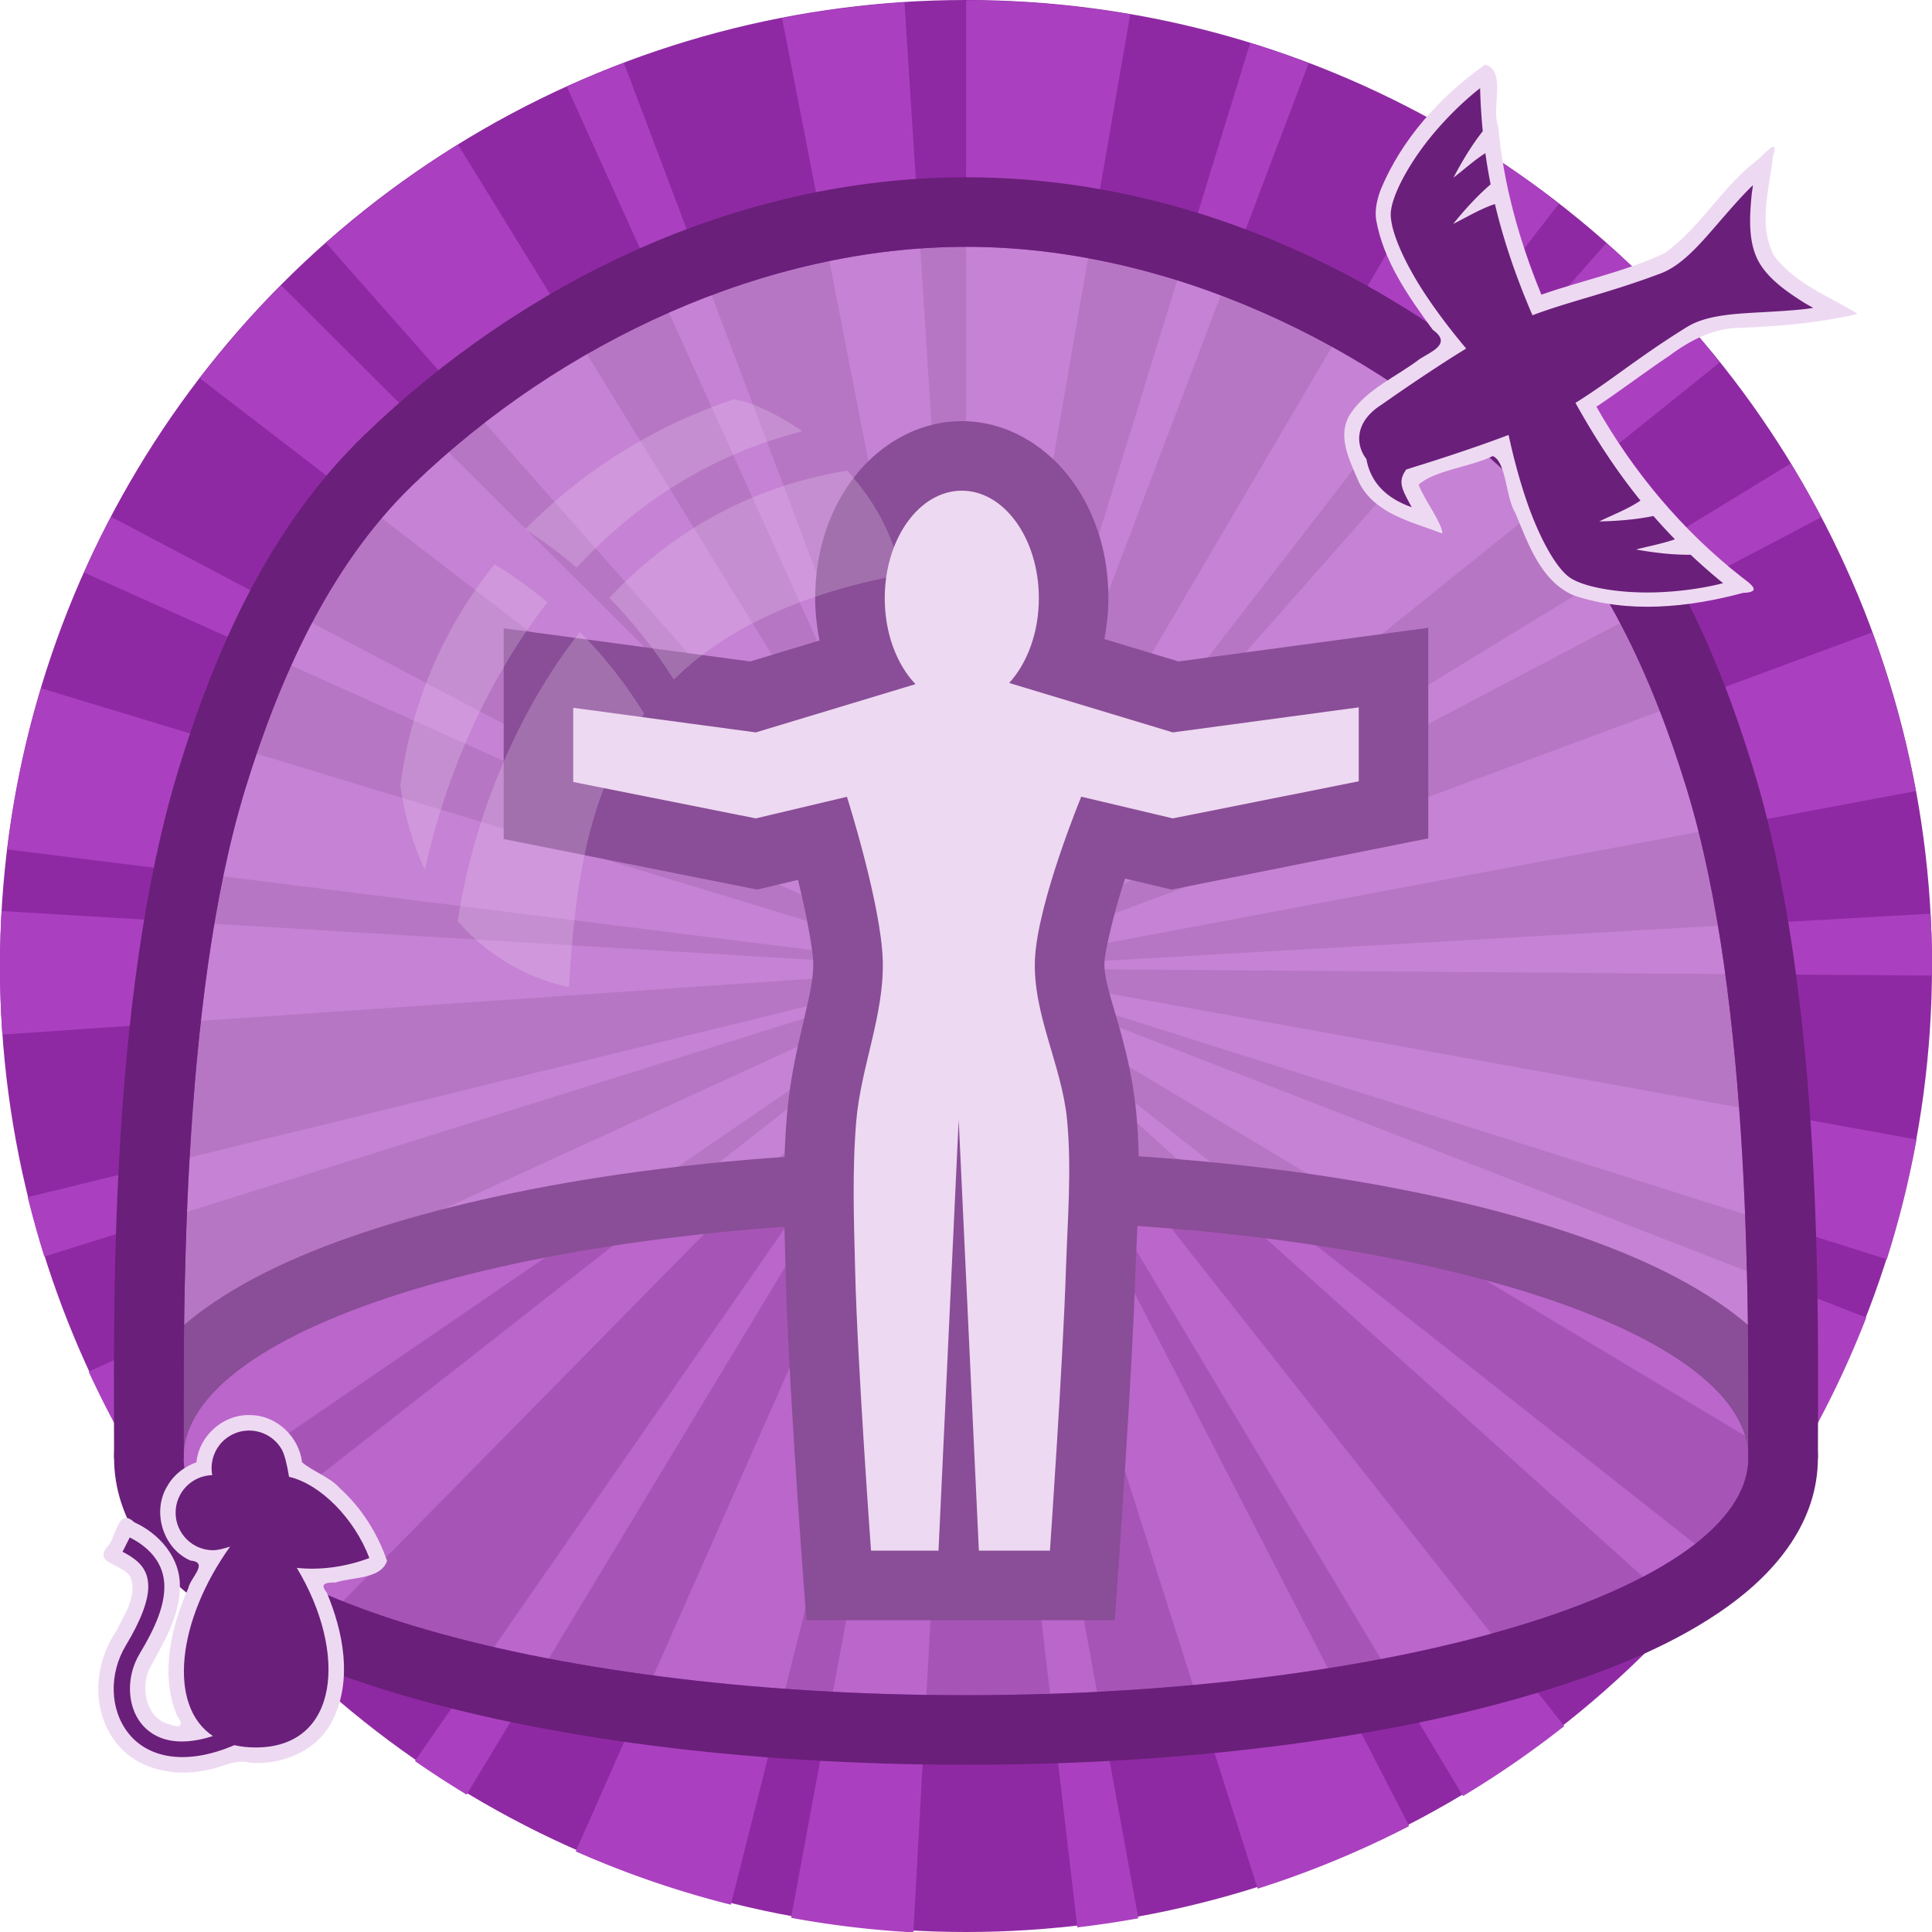 <svg height="500" viewBox="0 0 500 500" width="500" xmlns="http://www.w3.org/2000/svg" xmlns:xlink="http://www.w3.org/1999/xlink"><filter id="a" color-interpolation-filters="sRGB" height="1.054" width="1.054" x="-.027" y="-.027"><feGaussianBlur stdDeviation=".654"/></filter><filter id="b" color-interpolation-filters="sRGB" height="1.183" width="1.037" x="-.018" y="-.092"><feGaussianBlur stdDeviation="3.374"/></filter><filter id="c" color-interpolation-filters="sRGB" height="1.063" width="1.049" x="-.024" y="-.031"><feGaussianBlur stdDeviation="4.457"/></filter><filter id="d" color-interpolation-filters="sRGB" height="1.087" width="1.107" x="-.054" y="-.043"><feGaussianBlur stdDeviation="1.673"/></filter><filter id="e" color-interpolation-filters="sRGB" height="1.103" width="1.104" x="-.052" y="-.052"><feGaussianBlur stdDeviation="2.733"/></filter><g transform="translate(-1000 -500)"><circle cx="1250" cy="750" fill="#8f29a3" r="250"/><path d="m1250.052 500.093-.061 248.75-15.92-248.24a249.999 250.187 0 0 0 -31.678 4.069l45.043 231.171c-.102.036-.227.055-.379.055l2.377 12.945-.25-.534-.535-1.343-3.357-10.613c-.181.07-.346.125-.512.125l-.121.078-83.195-220.248a249.999 250.187 0 0 0 -14.74 6.133l96.9 214.605-.219.115 2.305 4.439 2.344 5.217.055.049.416.749.746 1.267v.031l-.746-1.298-.471-.797-5.527-9.21c-.184.122-.381.238-.566.397l-123.408-200.536a249.999 250.187 0 0 0 -34.178 25.408l164.548 186.401-.398-.581.832 1.026v.051l-.326-.324-.094-.129v-.006-.002l-176.181-175.465a249.999 250.187 0 0 0 -21.027 24.051l186.531 143.425-.142.186 10.469 8.264-2.096-1.077-9.408-5.662c-.14.182-.227.333-.307.473l-208.003-109.75a249.999 250.187 0 0 0 -7 14.407l214.527 96.343c-.074.177-.166.379-.258.594l12.176 4.736-.037-.025.525.237-.486-.211.357.182.213.08-.213-.051v-.029l-12.807-4.081c-.056.149-.126.335-.176.508l-224.966-68.332a249.999 250.187 0 0 0 -8.766 41.699l246.161 30.777h-1.236l-246.364-14.822a249.999 250.187 0 0 0 -.422 14.511 249.999 250.187 0 0 0 .611 17.472l234.493-16.188h-.027l.307-.023-.277.023 12.969-.735-7.67 1.855-.303.051-4.789.938.07.238-228.2 55.911a249.999 250.187 0 0 0 4.287 15.373l224.173-70.269c.093.363.186.696.279.96l11.965-4.466-6.729 3.528-218.214 100.036a249.999 250.187 0 0 0 21.015 36.992l204.007-139.71-2.941 2.389-191.599 150.206a249.999 250.187 0 0 0 21.279 23.801l164.714-167.437c.279.264.567.506.836.803l7.631-8.628v-.031l.758-.866.185-.237.775-.846.02-.065.057-.027-.023.158-.103.115.051-.182-.068.182-1.32 1.738.613-1.046-.186.209-.758.897-2.6 3.679-4.275 5.576.287.182-133.921 192.925a249.999 250.187 0 0 0 13.377 8.68l121.363-200.998c.112.07.256.164.404.233l6.908-11.769-.279.719-100.148 226.515a249.999 250.187 0 0 0 40.135 13.797l59.693-236.782-1.574 9.226.236.057-42.767 230.891a249.999 250.187 0 0 0 31.639 3.763l12.932-234.501c.241.024.455.023.66.023h.031v-12.363l.055-.872.381 3.352.633 9.859c.194 0 .339-.023.506-.023l27.248 233.233a249.999 250.187 0 0 0 15.783-2.345l-42.148-231.016c.254-.028.474-.092.707-.115l-2.064-10.715-.055-.139-.32-1.792.018.029.357 1.902 74.392 234.181a249.999 250.187 0 0 0 39.205-16.2l-111.15-215.751 4.141 6.718.27-.186 120.671 201.445a249.999 250.187 0 0 0 26.211-18.105l-145.507-184.325c.254-.187.42-.39.656-.604l-8.457-9.554 3.367 3.032 5.844 5.838.287-.307 174.826 156.828a249.999 250.187 0 0 0 10.271-12.183l-184.478-145.358c.13-.158.305-.333.408-.481l-9.363-7.214 211.585 126.786a249.999 250.187 0 0 0 18.724-38.193l-229.655-89.166 11.027 3.366.012-.186 223.929 70.912a249.999 250.187 0 0 0 7.684-30.992l-231.189-41.805c0-.162.037-.301.037-.45l-7.367-.907-4.551-.799 12.031.708c.03-.33.029-.628.029-.964l235.009 1.785a249.999 250.187 0 0 0 .011-2.199 249.999 250.187 0 0 0 -.381-13.813l-234.669 13.371v-.332l-11.775.811-2.207.141 2.164-.141h.043l242.642-45.604a249.999 250.187 0 0 0 -11.277-41.048l-231.003 85.654-.26.068 10.508-4.791c-.172-.359-.395-.809-.66-1.204l208.165-109.515a249.999 250.187 0 0 0 -7.877-13.905l-200.734 122.638-.211-.328-5.621 3.903-4.707 2.865 9.67-7.597-.145-.207 183.392-147.454a249.999 250.187 0 0 0 -29.365-30.857l-161.251 182.967-2.318 2.371 151.291-195.531a249.999 250.187 0 0 0 -26.415-17.961l-119.25 202.948-.094-.066-7.064 11.688 5.539-12.453c-.275-.154-.566-.248-.871-.36l83.404-220.182a249.999 250.187 0 0 0 -15.121-5.193l-69.281 225.078c-.109-.038-.223-.065-.381-.115l-1.881 7.539-1.129 3.698 2.106-11.466c-.201-.02-.408-.056-.613-.074l40.127-232.089a249.999 250.187 0 0 0 -42.435-3.641zm-1.945 235.662 1.012 8.77v.043l.871 4.456v.461l.029-.168.023.627v.104l-.057-.104v-.44l-.066.307-.238-.495-.562-4.75zm-9.365 5.006 7.086 6.374-.025-.02zm25.767 6.02-11.826 2.901h-.057zm-12.15.115-1.627 2.783-.35.401.111-.45-.092.207-.02.182-.051.106v-.025l.051-.08v-.162l.02-.02v-.106l.012-.023.082-.121v-.023l.033-.027.061-.15v.02l-.061.131-.033.051zm-6.529.238 3.324 2.547.363.567-.449-.168.201.139h-.022l-.219-.139h.037zm5.033.246-.297 1.589.297-.84-.334 1.376-.102.15.139-.686.262-1.568zm-.582.385-.086 1.718-.057.194-.117-.467zm3.144.745-2.275 1.589h-.023l-.412.278-.287.117.213-.276.074-.021.887-.713zm-4.043.579.135.141v.047l-.084-.125zm3.863.317h.029l-.174.08zm-3.525.182.183.358v.039l-.183-.354zm.416.094.02.264v.039l.039.096.047.117-.047.021-.039-.119.039-.02-.039-.06v-.035l-.057-.262zm2.221.064-.07.027-1.016.307.156-.06zm-5.639.067 2.369.407.346.215.029.061-.312.064zm2.164.313h.053l.094.031zm.727.192h.02v.02zm-.164.061h.02l.074.08zm.215.182h.024l-.024.031zm-.336.168h.057l.246.035-.812.328zm-.389.035h.217l-.932.479.264-.053-.025.027-.238.025-2.025.393v.023l-5.242.934 5.242-.958zm1.777.023.508.043.752.223-.846-.084zm-.219.164.035.018.111.221.328.166 1.439 1.403-1.35-1.009-.234-.297-.185-.264-.018-.033-.092-.188h-.035zm-1.062.08-.25.274h-.029l-2.781 1.265 2.299-1.413zm1.57.1.148.025.031.031zm.221.025 1.936.604-1.906-.571zm-1.18.172.031.125.022-.098-.022.131v.006l.076.231.125 1.896-.232-1.353.031-.774-.088.508v-.092l-.031-.186.031.143v-.264zm.723.092.061.066.088.147-.037-.031zm-1.141.182-.244.526-3.949 12.851 3.922-12.851h.027l.084-.287.01-.012zm-.088.106-.065.113.041-.098zm1.465.08.033.023.115.19-.092-.092zm-.438.213.023.029.029.227zm-1.73.266v.029l.051-.029zm2.293 1.353 4.883 10.789-4.883-10.735z" fill="#aa40bf"/></g><g transform="translate(0 24.249)"><path d="m52.941 314.466c12.769-9.164 29.12-16.204 48.658-22.135 39.076-11.861 91.012-18.775 148.4-18.775s109.325 6.915 148.4 18.775c19.538 5.93 35.889 12.971 48.658 22.135 12.769 9.164 23.416 22.049 23.416 38.547 0 0-4.757 9-9 9s-9-9-9-9c0-33.942-90.651-61.457-202.475-61.457-111.824 0-202.475 27.515-202.475 61.457 0 0-4.757 9-9 9s-9-9-9-9c-0-16.498 10.647-29.383 23.416-38.547z" fill="#6a1f7a" filter="url(#b)"/><path d="m250.001 39.63c-51.656 0-104.693 24.443-143.172 61.615-21.536 20.805-34.565 50.057-43.35 78.684-12.68 41.322-15.313 98.246-15.836 138.715 1.713-1.461 3.474-2.868 5.299-4.178 12.769-9.164 29.12-16.204 48.658-22.135 39.076-11.861 91.012-18.775 148.4-18.775s109.325 6.915 148.4 18.775c19.538 5.93 35.889 12.971 48.658 22.135 1.824 1.309 3.584 2.717 5.297 4.178-.523-40.469-3.154-97.393-15.834-138.715-8.785-28.627-21.813-57.878-43.35-78.684-38.479-37.172-91.516-61.615-143.172-61.615z" fill="#eed9f2" opacity=".25" stroke-width="36"/><path d="m248.91 84.742c-12.296 0-22.601 7.108-28.734 15.668-6.133 8.56-9.207 18.991-9.207 30.16 0 3.753.432 7.392 1.115 10.943l-17.947 5.424-63.783-8.59v54.547l65.582 13.078 10.582-2.508c2.022 8.084 3.854 17.766 3.947 21.443.216 8.509-5.234 21.281-6.789 39.326-1.242 14.414-.671 28.102-.357 40.906.621 25.309 4.146 73.229 4.146 73.229l1.217 16.693h27.473 23.908 28.457l1.16-16.756s3.367-48.273 4.176-73.449c.395-12.276 1.655-26.031.215-41.057-1.847-19.27-8.526-31.718-8.246-38.9.12-3.085 2.577-13.499 5.291-21.602.033-.097.032-.077.065-.174l12.018 2.848 66.449-13.254-.002-54.492-64.652 8.711-19.176-5.791c.64-3.434 1.037-6.953 1.037-10.576 0-11.169-3.076-21.6-9.209-30.16-6.133-8.56-16.439-15.668-28.734-15.668z" fill="#6a1f7a"/><path d="m275.864 304.28c-.781 24.287-4.141 72.782-4.141 72.782h-18.393l-5.223-111.544-5.223 111.544h-17.467s-3.513-48.21-4.105-72.362c-.318-12.97-.816-25.994.297-38.92 1.199-13.912 7.203-27.368 6.85-41.327-.367-14.491-9.275-42.488-9.275-42.488l-23.579 5.586-47.251-9.423v-19.194l47.251 6.362 41.316-12.485c-4.835-5.077-7.953-13.15-7.953-22.242 0-15.367 8.927-27.829 19.942-27.829 11.015 0 19.943 12.462 19.943 27.829 0 8.917-3.01 16.842-7.686 21.934l42.358 12.792 48.12-6.483.001 19.14-48.12 9.597-23.698-5.614s-11.419 27.63-11.989 42.262c-.547 14.038 6.973 27.333 8.314 41.318 1.233 12.862.127 25.848-.288 38.762z" fill="#eed9f2" stroke-width="36"/><path d="m250 39.63c-51.656 0-104.693 24.443-143.172 61.615-21.537 20.805-34.565 50.057-43.35 78.684-16.997 55.39-15.953 138.883-15.953 173.084.003 33.941 90.653 61.455 202.475 61.455 111.821-0 202.471-27.514 202.475-61.455 0-34.201 1.044-117.694-15.953-173.084-8.785-28.627-21.813-57.878-43.35-78.684-38.479-37.172-91.516-61.615-143.172-61.615z" fill="#eed9f2" opacity=".25" stroke-width="36"/><path d="m250 21.632c-59.874 0-115.359 27.718-155.678 66.668-24.991 24.142-38.811 56.236-48.051 86.348-18.546 60.437-16.746 144.531-16.746 178.365 0 0 4.757 9 9 9s9-9 9-9c0-34.201-1.044-117.694 15.953-173.084 8.785-28.627 21.813-57.878 43.35-78.684 38.479-37.172 91.516-61.615 143.172-61.615s104.693 24.443 143.172 61.615c21.536 20.805 34.565 50.057 43.35 78.684 16.997 55.39 15.953 138.883 15.953 173.084 0 0 4.757 9 9 9s9-9 9-9c0-33.835 1.8-117.928-16.746-178.365-9.24-30.111-23.06-62.205-48.051-86.348-40.319-38.95-95.803-66.668-155.678-66.668z" fill="#6a1f7a" filter="url(#c)"/><path d="m38.525 344.013c-4.243 0-9 9-9 9-0 16.498 10.647 29.381 23.416 38.545 12.769 9.164 29.12 16.204 48.658 22.135 39.076 11.861 91.012 18.775 148.4 18.775s109.325-6.915 148.4-18.775c19.538-5.93 35.889-12.971 48.658-22.135 12.769-9.164 23.416-22.047 23.416-38.545 0 0-4.757-9-9-9s-9 9-9 9c-.003 33.941-90.653 61.455-202.475 61.455-111.821-0-202.471-27.514-202.475-61.455 0 0-4.757-9-9-9z" fill="#6a1f7a" filter="url(#b)"/><path d="m261.743 74.454c-8.229 2.32-16.96 6.646-24.077 12.943 2.011 1.138 3.995 2.408 5.927 3.81 6.641-6.218 15.24-11.208 26.009-13.563-2.937-1.775-5.821-2.879-7.858-3.191zm13.044 7.104c-11.695 1.659-20.664 6.448-27.437 12.666 2.725 2.408 5.239 5.133 7.435 8.149 5.609-4.763 13.891-8.44 26.194-10.451-.82-4.075-3.254-7.594-6.191-10.364zm-40.693 9.332c-5.503 5.927-9.546 13.309-10.861 22.066.558 3.254 1.55 6.006 2.834 8.361 1.783-7.117 5.223-15.134 10.726-22.49 1.058-1.429 2.196-2.805 3.413-4.154-1.984-1.455-4.048-2.699-6.112-3.784zm9.869 6.747c-1.217 1.296-2.328 2.646-3.36 4.048-6.112 8.176-9.499 17.436-10.742 24.739 3.889 3.889 8.731 5.821 12.832 6.562.661-9.975 2.17-19.632 8.678-27.226-2.143-3.016-4.657-5.741-7.408-8.123z" fill="#eed9f2" filter="url(#a)" opacity=".5" transform="matrix(2.243 0 0 2.599 -397.11 -114.423)"/></g><path d="m827.273 433.598c-6.684.044-12.538 5.6-13.288 12.188-2.712 2.369-7.169 3.765-9.859 6.791-5.575 5.062-9.712 11.637-12.146 18.73 1.593 4.826 9.082 4.16 13.275 5.603 2.198.023 4.389.072 2.342 2.574-4.299 10.195-6.687 22.488-1.641 32.857 3.744 7.969 12.935 11.884 21.405 11.235 4.108-1.159 7.678 1.449 11.7 1.956 8.412 1.805 18.232-.423 23.437-7.706 6.12-8.271 5.205-20.126-.475-28.379-2.069-4.182-5.438-9.075-3.676-13.881 1.897-3.581 10.192-3.46 5.714-8.278-2.04-2.537-2.541-9.841-6.663-5.966-6.467 2.943-11.909 9.123-11.805 16.54-.034 7.906 4.353 14.755 7.925 21.479 2.293 5.113.756 12.859-5.36 14.334-2.957 1.059-3.581.115-1.806-2.303 4.412-10.702 1.548-22.844-2.956-33.021-.528-2.706-5.447-6.673-.527-7.118 7.186-3.158 10.055-12.811 5.889-19.409-1.628-2.85-4.387-4.928-7.453-6.02-.671-6.921-7.05-12.55-14.031-12.207z" fill="#eed9f2" filter="url(#d)" transform="matrix(-1 0 0 1 892.142 -67.366)"/><path d="m64.682 370.228c3.283.073 6.456 1.813 8.218 4.864.762 1.32 1.388 3.976 1.9 7.105 8.102 1.874 16.894 10.74 20.793 21.022-6.567 2.461-13.123 3.158-18.775 2.547 13.208 21.986 11.009 46.474-10.626 46.478-2.017 0-3.862-.203-5.539-.599-12.874 5.518-22.444 3.117-27.347-2.992-4.991-6.218-5.11-15.556-.738-22.811 4.002-6.641 5.927-11.868 5.796-15.58-.13-3.713-1.892-6.266-6.652-8.657l1.865-3.717c5.585 2.805 8.766 7.048 8.949 12.227.183 5.179-2.208 10.94-6.388 17.877-3.524 5.848-3.282 13.449.418 18.057 3.215 4.006 9.071 6.291 18.559 3.243-11.834-7.857-9.217-29.985 4.433-49.031-1.803.58-3.338.94-4.37.94-5.37-.001-9.728-4.352-9.728-9.722 0-5.286 4.224-9.581 9.478-9.714-.748-3.948 1.014-8.114 4.69-10.237 1.598-.923 3.346-1.34 5.066-1.301z" fill="#6a1f7a"/><path d="m794.171 92.332c-14.198.938-27.887 6.844-39.286 15.124-.379 5.868 10.25 5.068 14 8.364 13.771 6.11 26.326 14.754 37.645 24.661-6.922 8.836-12.677 18.655-20.496 26.745-9.136 6.541-20.696 8.458-30.09 14.612-2.129 1.478-8.523 3.69-2.633 3.817 8.258 1.855 18.087 2.012 24.243 8.605 5.061 7.435 5.306 16.817 7.223 25.327 5.391-8.521 9.408-17.75 13.079-27.113 2.145-6.704 7.217-11.598 12.86-15.472 6.13-4.679 12.542-8.976 18.67-13.657 12.911 14.52 23.145 31.402 29.568 49.758 1.005 3.026 1.974 6.455 3.79 1.721 8.175-12.178 14.691-26.332 14.775-41.247-.729-9.264-8.83-15.448-15.263-21.178-3.231-3.85-11.805-6.469-12.116-10.31 4.634-4.678 8.492-13.312 13.262-15.785 3.253 2.785 7.691 9.272 9.938 9.88-.329-8.446.904-18.242-5.672-24.794-4.413-3.915-9.288-9.321-15.923-7.751-7.55 1.977-12.957 8.21-19.294 12.429-3.18 2.613-6.46 6.515-8.245.708-6.12-8.76-12.77-17.9-22.335-23.12-2.392-1.161-5.079-1.403-7.702-1.323z" fill="#eed9f2" filter="url(#e)" transform="matrix(-.323 .946 .946 .323 526.521 -732.1)"/><path d="m360.723 51.493c1.522-4.53 5.089-10.565 9.477-15.968 4.137-5.094 8.968-9.711 12.852-12.707a152.867 152.867 0 0 0 .684 11.136c-2.831 3.593-5.298 7.679-7.577 12.018 2.75-2.113 5.37-4.492 8.249-6.343a141.116 141.116 0 0 0 1.365 8.088c-3.449 2.957-6.641 6.459-9.702 10.241 3.59-1.772 7.077-3.931 10.814-5.149 2.158 9.115 5.317 18.555 9.713 28.78 9.795-3.684 19.572-5.697 33.205-10.834 6.021-2.269 11.077-8.676 16.239-14.586 2.582-2.955 5.084-5.806 7.296-7.923.115-.11.221-.19.334-.296-.131.99-.278 1.733-.382 2.835-.504 5.301-.827 11.493 1.528 16.29 2.354 4.797 7.451 8.328 11.952 11.173.933.589 1.609.926 2.47 1.427-.149.025-.273.058-.426.081-3.03.456-6.821.694-10.74.931-7.841.475-16.002.558-21.468 3.929-12.421 7.661-19.982 14.153-28.879 19.643 5.4 9.731 10.937 18.004 16.827 25.286-3.249 2.211-7.09 3.65-10.688 5.406 4.864-.108 9.587-.492 14.035-1.412a141.099 141.099 0 0 0 5.565 6.028c-3.225 1.145-6.71 1.763-10.064 2.646 4.826.852 9.567 1.399 14.14 1.357a152.857 152.857 0 0 0 8.393 7.354c-4.746 1.24-11.353 2.237-17.915 2.394-9.277.222-18.551-1.398-22.04-4.055-3.649-2.778-7.948-10.845-11.096-20.225-1.78-5.304-3.287-11.025-4.462-16.478-11.264 4.286-24.692 8.37-24.692 8.37l-.083.025-.082.029a18.285 18.285 0 0 1 -1.609.503c-2.375 3.222-1.058 5.231 1.397 9.783-7.598-2.673-10.814-7.335-11.729-12.477a8.781 8.781 0 0 1 -.982-1.561c-.895-1.822-1.197-3.983-.507-6.172.69-2.19 2.371-4.408 5.443-6.348l.073-.046.07-.05s11.446-8.126 21.725-14.416c-3.595-4.264-7.199-8.955-10.307-13.607-5.495-8.227-9.248-16.563-9.214-21.149.008-1.097.288-2.439.796-3.949z" fill="#6a1f7a"/></svg>